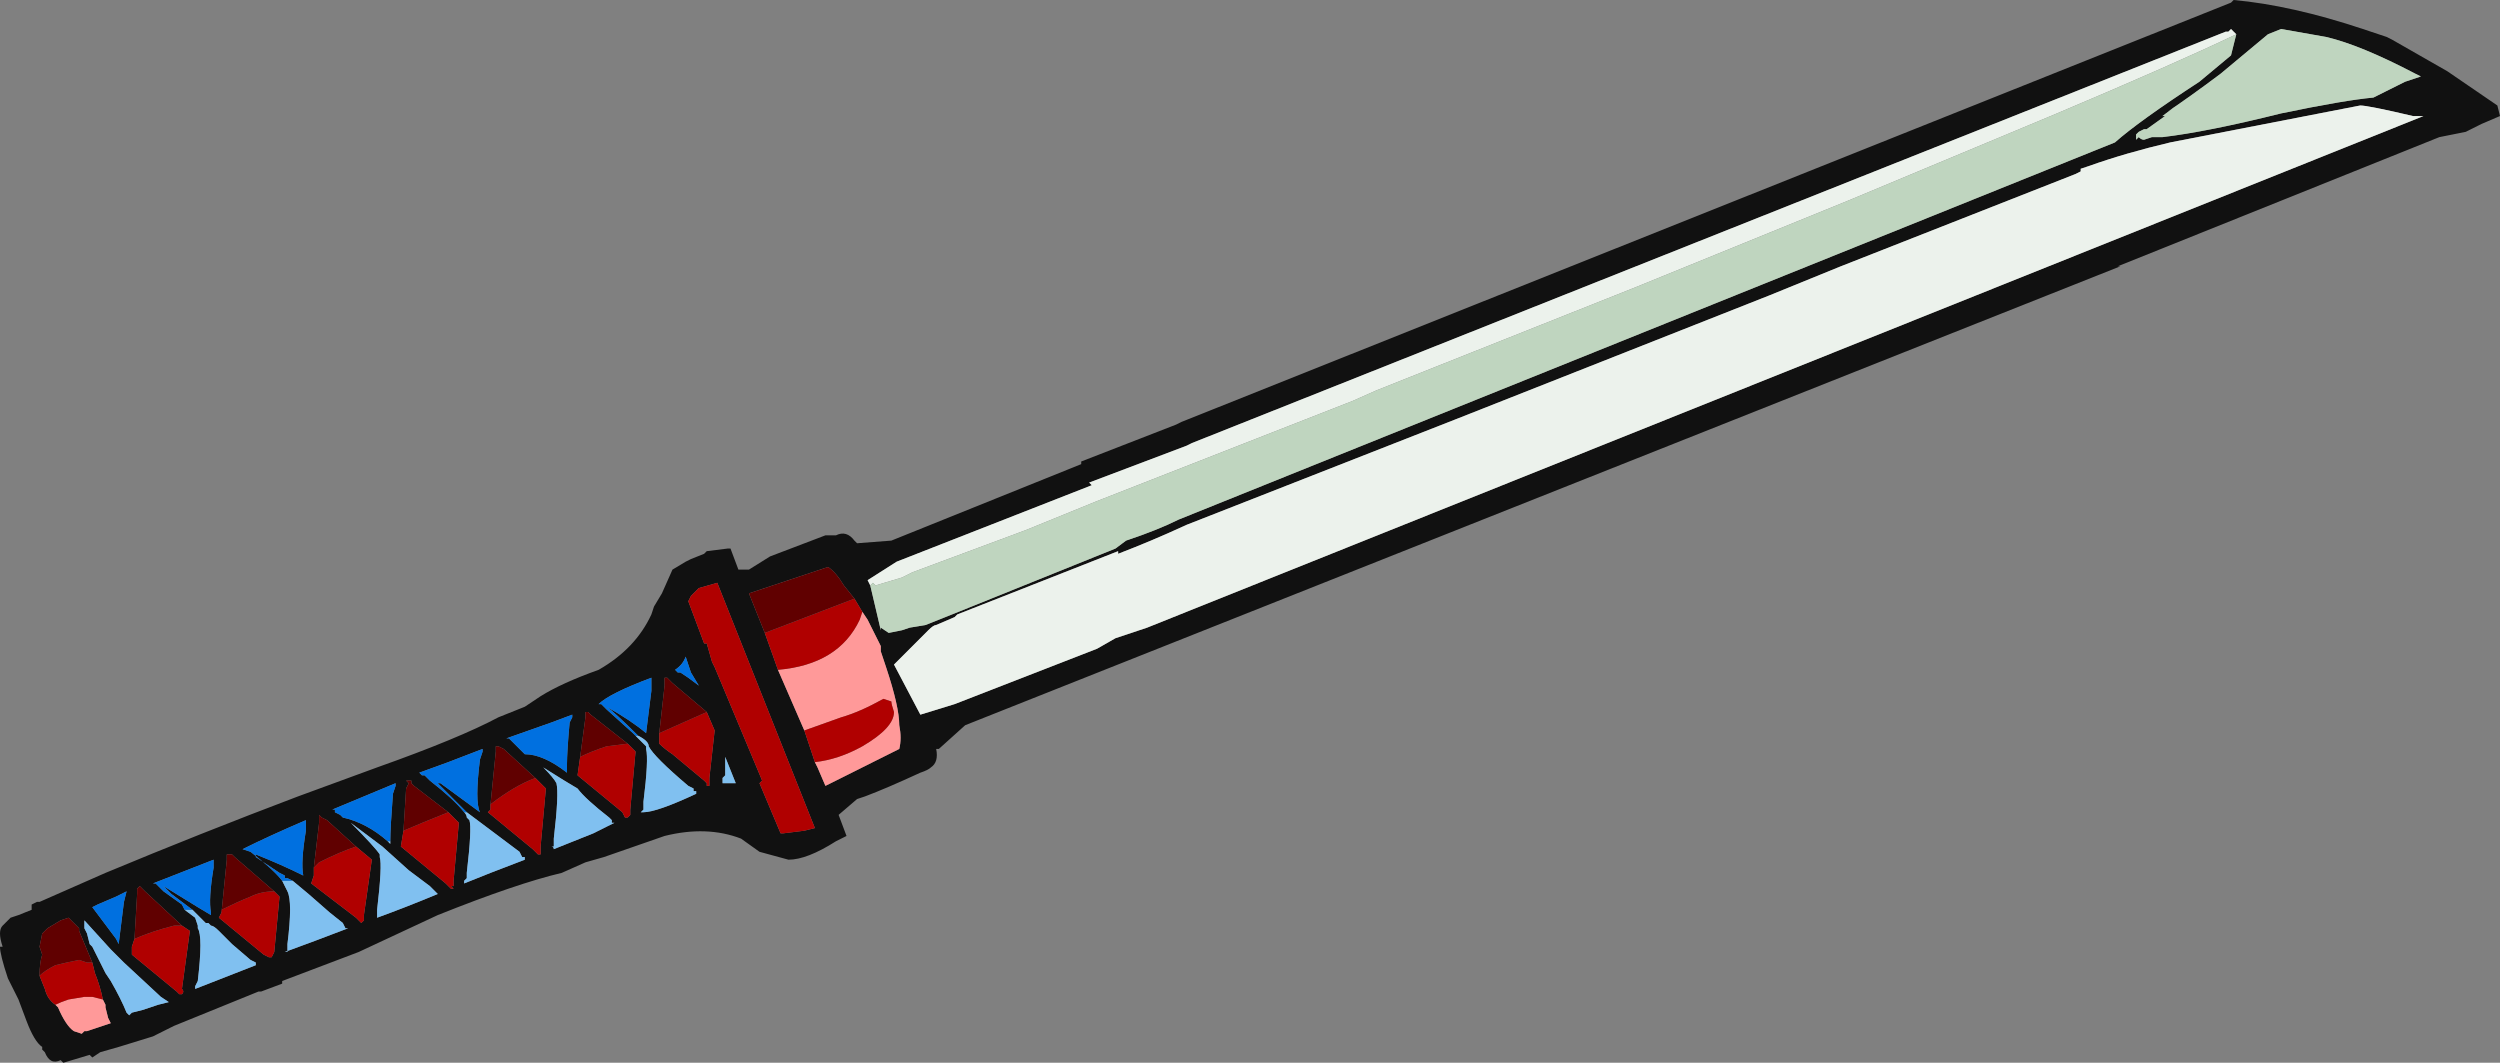 <?xml version="1.0" encoding="UTF-8" standalone="no"?>
<svg xmlns:ffdec="https://www.free-decompiler.com/flash" xmlns:xlink="http://www.w3.org/1999/xlink" ffdec:objectType="frame" height="141.05px" width="331.8px" xmlns="http://www.w3.org/2000/svg">
  <rect width="100%" height="100%" fill="#808080" stroke="none"/>
  <g transform="matrix(1.0, 0.0, 0.0, 1.0, 177.1, 73.85)">
    <use ffdec:characterId="1323" height="20.15" transform="matrix(7.0, 0.0, 0.0, 7.0, -177.1, -73.85)" width="47.4" xlink:href="#shape0"/>
  </g>
  <defs>
    <g id="shape0" transform="matrix(1.0, 0.0, 0.0, 1.0, 25.3, 10.55)">
      <path d="M-8.8 0.55 L-8.6 1.4 -8.6 1.35 -8.45 1.45 -8.2 1.4 -8.05 1.35 -7.75 1.3 -7.25 1.1 -4.15 -0.15 -3.95 -0.3 Q-3.35 -0.5 -2.95 -0.7 L14.8 -7.85 Q15.25 -8.25 16.4 -9.0 L17.0 -9.5 17.1 -9.9 17.0 -10.0 16.95 -9.95 16.9 -9.95 -2.7 -2.15 -2.8 -2.1 -4.65 -1.4 -4.6 -1.35 -8.3 0.1 -8.85 0.45 -8.8 0.55 M2.3 -2.6 L-2.8 -0.6 Q-3.45 -0.3 -4.1 -0.05 L-4.1 -0.1 -7.15 1.1 -7.2 1.15 -7.55 1.3 Q-7.6 1.3 -7.7 1.4 L-8.35 2.05 -7.85 3.0 -7.2 2.8 -4.5 1.75 -4.15 1.55 Q-3.85 1.45 -3.55 1.35 L20.65 -8.35 20.45 -8.35 Q19.6 -8.55 19.45 -8.55 L15.85 -7.85 Q15.0 -7.65 14.3 -7.4 L14.15 -7.35 14.15 -7.3 14.05 -7.25 9.6 -5.5 8.25 -4.95 2.3 -2.6 M19.95 -9.85 L20.05 -9.8 21.1 -9.2 22.05 -8.55 22.1 -8.35 21.75 -8.2 21.45 -8.05 20.95 -7.95 14.85 -5.5 14.9 -5.5 -7.0 3.2 -7.5 3.65 -7.55 3.65 Q-7.5 3.9 -7.65 4.0 -7.7 4.05 -7.85 4.1 -8.5 4.4 -8.9 4.55 L-9.05 4.6 -9.4 4.9 -9.25 5.3 -9.45 5.4 Q-10.0 5.75 -10.35 5.75 L-10.9 5.6 -11.25 5.35 Q-11.9 5.1 -12.7 5.3 L-13.85 5.7 -14.2 5.8 -14.65 6.0 Q-15.5 6.2 -17.0 6.8 L-18.5 7.5 -19.95 8.05 -19.95 8.1 -20.35 8.25 -20.4 8.25 -22.0 8.9 -22.4 9.1 -23.05 9.3 -23.4 9.4 -23.55 9.5 -23.6 9.45 -24.1 9.6 -24.15 9.55 Q-24.35 9.65 -24.45 9.4 L-24.5 9.35 -24.5 9.3 Q-24.65 9.2 -24.8 8.8 L-24.95 8.4 -25.15 8.0 Q-25.3 7.55 -25.3 7.4 L-25.25 7.4 Q-25.35 7.1 -25.25 7.0 L-25.1 6.85 -24.95 6.8 -24.7 6.7 -24.7 6.6 -24.6 6.55 -24.55 6.55 -23.3 6.0 Q-21.5 5.25 -19.65 4.55 L-18.15 4.0 Q-16.6 3.45 -15.85 3.05 L-15.35 2.85 -15.05 2.65 Q-14.65 2.4 -13.95 2.15 -13.25 1.75 -12.95 1.1 L-12.9 0.95 -12.75 0.7 -12.55 0.25 -12.3 0.1 -12.2 0.05 -11.95 -0.05 -11.9 -0.1 -11.5 -0.15 -11.45 -0.15 -11.3 0.25 -11.1 0.25 -10.7 0.0 Q-10.3 -0.15 -9.65 -0.4 L-9.45 -0.4 Q-9.25 -0.5 -9.1 -0.3 L-9.05 -0.25 -8.4 -0.3 -4.8 -1.75 -4.8 -1.8 -3.0 -2.5 -2.9 -2.55 17.0 -10.5 17.05 -10.55 Q18.15 -10.45 19.5 -10.0 L19.95 -9.85 M17.7 -9.9 L16.8 -9.15 Q16.2 -8.7 15.75 -8.4 L15.9 -8.5 15.7 -8.35 15.75 -8.35 15.4 -8.1 15.35 -8.1 15.25 -8.05 15.2 -8.0 15.2 -7.9 15.25 -7.95 Q15.3 -7.9 15.35 -7.9 L15.5 -7.95 15.7 -7.95 Q16.55 -8.05 17.95 -8.4 19.15 -8.65 19.7 -8.7 L20.3 -9.0 20.6 -9.1 20.5 -9.15 Q19.45 -9.7 18.8 -9.85 L17.95 -10.0 17.7 -9.9 M-8.5 1.65 L-8.5 1.65 M-9.85 3.9 L-9.8 4.0 -9.65 4.35 -8.25 3.65 Q-8.2 3.45 -8.25 3.2 -8.25 2.85 -8.5 2.1 L-8.6 1.8 -8.6 1.7 -8.85 1.2 -8.95 1.05 -9.1 0.8 -9.3 0.55 Q-9.45 0.3 -9.6 0.2 L-11.1 0.7 -10.8 1.45 -10.55 2.15 -10.05 3.3 -9.85 3.9 M-10.05 5.2 L-9.85 5.15 -11.7 0.5 -12.05 0.6 -12.2 0.75 -12.25 0.85 -11.95 1.65 -11.9 1.65 -11.8 2.0 -11.75 2.1 -10.85 4.25 -10.9 4.3 -10.5 5.25 -10.45 5.25 -10.05 5.2 M-11.55 4.05 L-11.55 4.15 -11.6 4.2 -11.6 4.3 -11.35 4.3 -11.55 3.8 -11.55 4.05 M-13.2 3.4 Q-13.65 2.95 -13.8 2.85 -13.35 3.1 -13.05 3.35 L-12.95 2.55 -12.95 2.3 Q-13.75 2.6 -13.95 2.8 L-13.9 2.8 -13.8 2.9 -13.3 3.35 -13.25 3.4 Q-13.1 3.55 -13.05 3.6 L-13.05 3.65 Q-13.0 3.85 -13.1 4.65 L-13.1 4.8 -13.15 4.85 -13.1 4.85 Q-12.85 4.85 -12.1 4.5 L-12.1 4.45 -12.15 4.45 -12.15 4.4 -12.25 4.35 Q-12.9 3.8 -13.0 3.6 -13.0 3.55 -13.05 3.5 -13.1 3.45 -13.2 3.4 M-13.4 3.55 L-14.1 3.0 -14.15 2.95 -14.2 2.95 -14.2 3.05 -14.3 3.8 -14.35 4.15 Q-13.8 4.6 -13.5 4.85 L-13.45 4.95 -13.4 4.95 -13.35 4.9 -13.35 4.8 -13.25 3.7 -13.4 3.55 M-14.45 3.0 L-14.85 3.15 -15.7 3.45 -15.65 3.45 -15.35 3.75 Q-15.0 3.75 -14.55 4.1 L-14.55 3.95 Q-14.55 3.7 -14.5 3.15 L-14.45 3.05 -14.45 3.0 M-12.05 2.45 L-12.2 2.2 -12.3 1.9 Q-12.35 2.05 -12.5 2.15 L-12.45 2.2 -12.4 2.2 -12.25 2.3 -12.05 2.45 M-11.9 2.95 L-12.55 2.4 -12.65 2.3 -12.7 2.3 -12.7 2.45 -12.8 3.35 -12.8 3.55 Q-12.7 3.65 -12.55 3.75 L-11.95 4.25 -11.9 4.3 -11.9 4.35 -11.85 4.35 -11.85 4.2 -11.75 3.3 -11.9 2.95 M-14.6 4.25 L-15.0 4.0 Q-14.8 4.2 -14.75 4.3 -14.7 4.5 -14.8 5.35 L-14.8 5.5 -14.85 5.5 Q-14.8 5.5 -14.8 5.55 L-14.05 5.25 -13.65 5.05 -13.7 5.05 -13.7 5.0 -13.75 4.95 Q-14.2 4.6 -14.35 4.4 L-14.6 4.25 M-16.0 4.7 L-16.0 4.8 -16.05 4.85 -15.2 5.55 -15.1 5.65 -15.05 5.65 -15.05 5.5 -14.95 4.4 -15.15 4.2 -15.75 3.65 -15.85 3.6 -15.9 3.6 -15.9 3.7 -16.0 4.7 M-16.15 3.65 L-16.8 3.9 -17.35 4.1 -17.3 4.15 -17.25 4.15 Q-17.2 4.2 -17.15 4.25 -16.7 4.6 -16.5 4.85 -16.45 4.9 -16.45 4.95 L-16.4 5.0 Q-16.35 5.15 -16.45 6.0 L-16.45 6.1 -16.5 6.15 -16.5 6.2 -16.0 6.0 -15.35 5.75 -15.35 5.7 -15.4 5.7 -15.45 5.6 -16.45 4.85 -17.0 4.3 -16.95 4.3 -16.2 4.85 Q-16.3 4.65 -16.2 3.85 L-16.15 3.7 -16.15 3.65 M-17.65 5.2 L-17.7 5.5 Q-17.15 5.95 -16.85 6.2 L-16.75 6.3 -16.7 6.3 -16.75 6.25 -16.7 6.25 -16.7 6.15 -16.6 5.05 -16.8 4.85 -17.45 4.35 -17.5 4.3 -17.5 4.25 -17.6 4.25 -17.55 4.3 -17.6 4.4 -17.65 5.2 M-17.0 6.4 L-17.15 6.25 -17.55 5.95 -18.05 5.5 -18.65 5.05 Q-18.2 5.5 -18.1 5.65 L-18.1 5.7 Q-18.05 5.85 -18.15 6.7 L-18.15 6.85 Q-17.6 6.65 -17.0 6.4 M-21.85 7.0 L-22.55 6.35 -22.65 6.25 -22.7 6.3 -22.7 6.4 -22.75 7.25 -22.8 7.4 -22.8 7.55 -21.95 8.25 -21.9 8.3 -21.85 8.3 Q-21.8 8.25 -21.85 8.2 L-21.7 7.1 -21.85 7.0 M-22.9 6.35 L-23.1 6.45 -23.45 6.6 -23.55 6.65 -23.1 7.25 -23.05 7.35 -22.95 6.55 -22.9 6.35 M-21.65 6.7 L-22.05 6.4 -22.2 6.25 -21.55 6.65 -21.3 6.8 -21.3 6.75 Q-21.35 6.5 -21.25 5.9 L-21.25 5.75 -22.4 6.2 -22.35 6.2 -22.2 6.35 -21.85 6.6 -21.8 6.7 -21.6 6.85 -21.55 7.0 -21.55 7.05 Q-21.45 7.2 -21.55 8.05 L-21.6 8.15 -21.6 8.2 -20.45 7.75 -20.45 7.7 -20.55 7.65 -20.9 7.35 -21.15 7.1 Q-21.25 7.0 -21.3 7.0 L-21.35 6.95 -21.4 6.95 -21.65 6.7 M-19.85 6.1 L-19.9 6.1 -19.9 6.05 -20.0 6.0 -20.45 5.7 -20.45 5.65 Q-19.95 5.85 -19.55 6.05 -19.6 5.8 -19.5 5.2 L-19.5 5.0 Q-20.2 5.3 -20.7 5.55 L-20.55 5.6 Q-20.1 5.95 -19.95 6.15 L-19.85 6.35 Q-19.75 6.55 -19.85 7.35 L-19.85 7.5 -19.9 7.5 Q-19.35 7.3 -18.7 7.05 L-18.75 7.05 -18.8 6.95 -19.05 6.75 -19.45 6.4 -19.75 6.15 -19.85 6.1 M-20.1 6.35 L-20.85 5.7 -20.9 5.65 -21.0 5.65 -21.0 5.75 -21.1 6.75 -21.15 6.85 -20.3 7.55 -20.2 7.6 -20.15 7.6 -20.1 7.5 -20.0 6.45 -20.1 6.35 M-17.9 5.4 Q-17.9 5.15 -17.85 4.5 L-17.8 4.35 -17.8 4.3 -19.0 4.8 -18.95 4.8 -18.95 4.85 -18.85 4.9 -18.8 4.95 Q-18.35 5.05 -17.95 5.4 L-17.9 5.45 -17.9 5.4 M-18.55 5.5 L-19.1 5.0 -19.2 4.95 -19.25 4.9 -19.25 5.05 -19.35 5.9 -19.35 6.05 -19.4 6.2 -18.55 6.85 -18.45 6.95 -18.4 6.9 Q-18.4 6.85 -18.4 6.8 L-18.25 5.75 -18.55 5.5 M-23.15 7.5 L-23.2 7.45 -23.7 6.9 -23.7 7.05 -23.65 7.15 -23.6 7.35 -23.55 7.4 -23.3 7.9 -23.2 8.05 Q-23.0 8.4 -22.9 8.65 L-22.85 8.7 -22.8 8.65 -22.6 8.6 -22.3 8.5 -22.1 8.45 -22.25 8.35 -22.95 7.7 -23.15 7.5 M-23.55 7.7 L-23.8 7.1 -23.8 7.05 -24.0 6.85 -24.15 6.9 -24.4 7.05 -24.5 7.15 -24.55 7.4 -24.5 7.55 Q-24.55 7.7 -24.55 7.95 L-24.45 8.2 Q-24.4 8.4 -24.25 8.5 L-24.2 8.55 Q-24.05 8.9 -23.9 9.0 L-23.75 9.05 -23.7 9.0 -23.65 9.0 -23.2 8.85 -23.25 8.75 -23.3 8.55 -23.3 8.5 -23.35 8.4 Q-23.4 8.15 -23.5 7.9 L-23.55 7.7" fill="#111111" fill-rule="evenodd" stroke="none"/>
      <path d="M17.0 -10.0 L17.1 -9.9 Q15.95 -9.35 13.7 -8.4 L9.75 -6.75 5.7 -5.1 0.8 -3.15 0.35 -2.95 -4.5 -1.05 -5.85 -0.5 -8.0 0.3 -8.2 0.4 -8.7 0.55 -8.75 0.5 -8.8 0.55 -8.85 0.45 -8.3 0.1 -4.6 -1.35 -4.65 -1.4 -2.8 -2.1 -2.7 -2.15 16.9 -9.95 16.95 -9.95 17.0 -10.0 M2.3 -2.6 L8.25 -4.95 9.6 -5.5 14.05 -7.25 14.15 -7.3 14.15 -7.35 14.3 -7.4 Q15.0 -7.65 15.85 -7.85 L19.45 -8.55 Q19.6 -8.55 20.45 -8.35 L20.65 -8.35 -3.55 1.35 Q-3.85 1.45 -4.15 1.55 L-4.5 1.75 -7.2 2.8 -7.85 3.0 -8.35 2.05 -7.7 1.4 Q-7.6 1.3 -7.55 1.3 L-7.2 1.15 -7.15 1.1 -4.1 -0.1 -4.1 -0.05 Q-3.45 -0.3 -2.8 -0.6 L2.3 -2.6" fill="#ecf2ec" fill-rule="evenodd" stroke="none"/>
      <path d="M-8.8 0.55 L-8.75 0.5 -8.7 0.55 -8.2 0.4 -8.0 0.3 -5.85 -0.5 -4.5 -1.05 0.35 -2.95 0.8 -3.15 5.7 -5.1 9.75 -6.75 13.7 -8.4 Q15.95 -9.35 17.1 -9.9 L17.0 -10.0 17.1 -9.9 17.0 -9.5 16.4 -9.0 Q15.25 -8.25 14.8 -7.85 L-2.95 -0.7 Q-3.35 -0.5 -3.95 -0.3 L-4.15 -0.15 -7.25 1.1 -7.75 1.3 -8.05 1.35 -8.2 1.4 -8.45 1.45 -8.6 1.35 -8.6 1.4 -8.8 0.55 M17.7 -9.9 L17.95 -10.0 18.8 -9.85 Q19.45 -9.7 20.5 -9.15 L20.6 -9.1 20.3 -9.0 19.7 -8.7 Q19.15 -8.65 17.95 -8.4 16.55 -8.05 15.7 -7.95 L15.5 -7.95 15.35 -7.9 Q15.3 -7.9 15.25 -7.95 L15.2 -7.9 15.2 -8.0 15.25 -8.05 15.35 -8.1 15.4 -8.1 15.75 -8.35 15.7 -8.35 15.9 -8.5 15.75 -8.4 Q16.2 -8.7 16.8 -9.15 L17.7 -9.9" fill="#bfd5bf" fill-rule="evenodd" stroke="none"/>
      <path d="M-11.55 4.05 L-11.55 3.8 -11.35 4.3 -11.6 4.3 -11.6 4.2 -11.55 4.15 -11.55 4.05 M-13.2 3.4 Q-13.1 3.45 -13.05 3.5 -13.0 3.55 -13.0 3.6 -12.9 3.8 -12.25 4.35 L-12.15 4.4 -12.15 4.45 -12.1 4.45 -12.1 4.5 Q-12.85 4.85 -13.1 4.85 L-13.15 4.85 -13.1 4.8 -13.1 4.65 Q-13.0 3.85 -13.05 3.65 L-13.05 3.6 Q-13.1 3.55 -13.25 3.4 L-13.2 3.4 M-14.6 4.25 L-14.35 4.4 Q-14.2 4.6 -13.75 4.95 L-13.7 5.0 -13.7 5.05 -13.65 5.05 -14.05 5.25 -14.8 5.55 Q-14.8 5.5 -14.85 5.5 L-14.8 5.5 -14.8 5.35 Q-14.7 4.5 -14.75 4.3 -14.8 4.2 -15.0 4.0 L-14.6 4.25 M-16.5 4.85 L-16.45 4.85 -15.45 5.6 -15.4 5.7 -15.35 5.7 -15.35 5.75 -16.0 6.0 -16.5 6.2 -16.5 6.15 -16.45 6.1 -16.45 6.0 Q-16.35 5.15 -16.4 5.0 L-16.45 4.95 Q-16.45 4.9 -16.5 4.85 M-17.0 6.4 Q-17.6 6.65 -18.15 6.85 L-18.15 6.7 Q-18.05 5.85 -18.1 5.7 L-18.1 5.65 Q-18.2 5.5 -18.65 5.05 L-18.05 5.5 -17.55 5.95 -17.15 6.25 -17.0 6.4 M-21.8 6.7 L-21.65 6.7 -21.4 6.95 -21.35 6.95 -21.3 7.0 Q-21.25 7.0 -21.15 7.1 L-20.9 7.35 -20.55 7.65 -20.45 7.7 -20.45 7.75 -21.6 8.2 -21.6 8.15 -21.55 8.05 Q-21.45 7.2 -21.55 7.05 L-21.55 7.0 -21.6 6.85 -21.8 6.7 M-19.85 6.1 L-19.75 6.15 -19.45 6.4 -19.05 6.75 -18.8 6.95 -18.75 7.05 -18.7 7.05 Q-19.35 7.3 -19.9 7.5 L-19.85 7.5 -19.85 7.35 Q-19.75 6.55 -19.85 6.35 L-19.95 6.15 -19.75 6.15 -19.85 6.1 M-17.95 5.4 L-17.9 5.4 -17.9 5.45 -17.95 5.4 M-23.15 7.5 L-22.95 7.7 -22.25 8.35 -22.1 8.45 -22.3 8.5 -22.6 8.6 -22.8 8.65 -22.85 8.7 -22.9 8.65 Q-23.0 8.4 -23.2 8.05 L-23.3 7.9 -23.55 7.4 -23.6 7.35 -23.65 7.15 -23.7 7.05 -23.7 6.9 -23.2 7.45 -23.15 7.5" fill="#80c0f0" fill-rule="evenodd" stroke="none"/>
      <path d="M-13.25 3.4 L-13.3 3.35 -13.8 2.9 -13.9 2.8 -13.95 2.8 Q-13.75 2.6 -12.95 2.3 L-12.95 2.55 -13.05 3.35 Q-13.35 3.1 -13.8 2.85 -13.65 2.95 -13.2 3.4 L-13.25 3.4 M-12.05 2.45 L-12.25 2.3 -12.4 2.2 -12.45 2.2 -12.5 2.15 Q-12.35 2.05 -12.3 1.9 L-12.2 2.2 -12.05 2.45 M-14.45 3.0 L-14.45 3.05 -14.5 3.15 Q-14.55 3.7 -14.55 3.95 L-14.55 4.1 Q-15.0 3.75 -15.35 3.75 L-15.65 3.45 -15.7 3.45 -14.85 3.15 -14.45 3.0 M-16.5 4.85 Q-16.7 4.6 -17.15 4.25 -17.2 4.2 -17.25 4.15 L-17.3 4.15 -17.35 4.1 -16.8 3.9 -16.15 3.65 -16.15 3.7 -16.2 3.85 Q-16.3 4.65 -16.2 4.85 L-16.95 4.3 -17.0 4.3 -16.45 4.85 -16.5 4.85 M-21.8 6.7 L-21.85 6.6 -22.2 6.35 -22.35 6.2 -22.4 6.2 -21.25 5.75 -21.25 5.9 Q-21.35 6.5 -21.3 6.75 L-21.3 6.8 -21.55 6.65 -22.2 6.25 -22.05 6.4 -21.65 6.7 -21.8 6.7 M-22.9 6.35 L-22.95 6.55 -23.05 7.35 -23.1 7.25 -23.55 6.65 -23.45 6.6 -23.1 6.45 -22.9 6.35 M-19.95 6.15 Q-20.1 5.95 -20.55 5.6 L-20.7 5.55 Q-20.2 5.3 -19.5 5.0 L-19.5 5.2 Q-19.6 5.8 -19.55 6.05 -19.95 5.85 -20.45 5.65 L-20.45 5.7 -20.0 6.0 -19.9 6.05 -19.9 6.1 -19.85 6.1 -19.75 6.15 -19.95 6.15 M-17.95 5.4 Q-18.35 5.05 -18.8 4.95 L-18.85 4.9 -18.95 4.85 -18.95 4.8 -19.0 4.8 -17.8 4.3 -17.8 4.35 -17.85 4.5 Q-17.9 5.15 -17.9 5.4 L-17.95 5.4" fill="#0070e0" fill-rule="evenodd" stroke="none"/>
      <path d="M-8.95 1.05 L-8.85 1.2 -8.6 1.7 -8.6 1.8 -8.5 2.1 Q-8.25 2.85 -8.25 3.2 -8.2 3.45 -8.25 3.65 L-9.65 4.35 -9.8 4.0 -9.85 3.9 Q-9.4 3.85 -8.95 3.6 -8.35 3.25 -8.35 2.95 -8.4 2.8 -8.4 2.75 L-8.55 2.7 Q-9.0 2.95 -9.35 3.05 L-10.05 3.3 -10.55 2.15 Q-9.4 2.05 -9.0 1.2 L-8.95 1.05 M-23.35 8.4 L-23.3 8.5 -23.3 8.55 -23.25 8.75 -23.2 8.85 -23.65 9.0 -23.7 9.0 -23.75 9.05 -23.9 9.0 Q-24.05 8.9 -24.2 8.55 L-24.25 8.5 Q-24.15 8.45 -24.0 8.4 L-23.7 8.35 -23.55 8.35 -23.35 8.4" fill="#ff9999" fill-rule="evenodd" stroke="none"/>
      <path d="M-8.95 1.05 L-9.0 1.2 Q-9.4 2.05 -10.55 2.15 L-10.8 1.45 -9.1 0.8 -8.95 1.05 M-10.05 3.3 L-9.35 3.05 Q-9.0 2.95 -8.55 2.7 L-8.4 2.75 Q-8.4 2.8 -8.35 2.95 -8.35 3.25 -8.95 3.6 -9.4 3.85 -9.85 3.9 L-10.05 3.3 M-10.05 5.2 L-10.45 5.25 -10.5 5.25 -10.9 4.3 -10.85 4.25 -11.75 2.1 -11.8 2.0 -11.9 1.65 -11.95 1.65 -12.25 0.85 -12.2 0.75 -12.05 0.6 -11.7 0.5 -9.85 5.15 -10.05 5.2 M-13.4 3.55 L-13.25 3.7 -13.35 4.8 -13.35 4.9 -13.4 4.95 -13.45 4.95 -13.5 4.85 Q-13.8 4.6 -14.35 4.15 L-14.3 3.8 Q-14.1 3.7 -13.8 3.6 L-13.4 3.55 M-12.8 3.35 L-11.9 2.95 -11.75 3.3 -11.85 4.2 -11.85 4.35 -11.9 4.35 -11.9 4.3 -11.95 4.25 -12.55 3.75 Q-12.7 3.65 -12.8 3.55 L-12.8 3.35 M-15.15 4.2 L-14.95 4.4 -15.05 5.5 -15.05 5.65 -15.1 5.65 -15.2 5.55 -16.05 4.85 -16.0 4.8 -16.0 4.7 Q-15.55 4.35 -15.15 4.2 M-16.8 4.85 L-16.6 5.05 -16.7 6.15 -16.7 6.25 -16.75 6.25 -16.7 6.3 -16.75 6.3 -16.85 6.2 Q-17.15 5.95 -17.7 5.5 L-17.65 5.2 Q-17.3 5.05 -16.8 4.85 M-22.75 7.25 Q-22.4 7.1 -22.0 7.0 L-21.85 7.0 -21.7 7.1 -21.85 8.2 Q-21.8 8.25 -21.85 8.3 L-21.9 8.3 -21.95 8.25 -22.8 7.55 -22.8 7.4 -22.75 7.25 M-20.1 6.35 L-20.0 6.45 -20.1 7.5 -20.15 7.6 -20.2 7.6 -20.3 7.55 -21.15 6.85 -21.1 6.75 -21.1 6.7 Q-20.8 6.55 -20.55 6.45 -20.35 6.35 -20.1 6.35 M-18.55 5.5 L-18.25 5.75 -18.4 6.8 Q-18.4 6.85 -18.4 6.9 L-18.45 6.95 -18.55 6.85 -19.4 6.2 -19.35 6.05 -19.35 5.9 -19.25 5.8 Q-18.85 5.6 -18.55 5.5 M-24.55 7.95 Q-24.45 7.85 -24.25 7.75 -24.05 7.7 -23.8 7.65 L-23.65 7.7 -23.55 7.7 -23.5 7.9 Q-23.4 8.15 -23.35 8.4 L-23.55 8.35 -23.7 8.35 -24.0 8.4 Q-24.15 8.45 -24.25 8.5 -24.4 8.4 -24.45 8.2 L-24.55 7.95" fill="#b00000" fill-rule="evenodd" stroke="none"/>
      <path d="M-10.8 1.45 L-11.1 0.7 -9.6 0.2 Q-9.45 0.3 -9.3 0.55 L-9.1 0.8 -10.8 1.45 M-14.3 3.8 L-14.2 3.05 -14.2 2.95 -14.15 2.95 -14.1 3.0 -13.4 3.55 -13.8 3.6 Q-14.1 3.7 -14.3 3.8 M-12.8 3.35 L-12.7 2.45 -12.7 2.3 -12.65 2.3 -12.55 2.4 -11.9 2.95 -12.8 3.35 M-16.0 4.7 L-15.9 3.7 -15.9 3.6 -15.85 3.6 -15.75 3.65 -15.15 4.2 Q-15.55 4.35 -16.0 4.7 M-17.65 5.2 L-17.6 4.4 -17.55 4.3 -17.6 4.25 -17.5 4.25 -17.5 4.3 -17.45 4.35 -16.8 4.85 Q-17.3 5.05 -17.65 5.2 M-22.75 7.25 L-22.7 6.4 -22.7 6.3 -22.65 6.25 -22.55 6.35 -21.85 7.0 -22.0 7.0 Q-22.4 7.1 -22.75 7.25 M-21.1 6.75 L-21.0 5.75 -21.0 5.65 -20.9 5.65 -20.85 5.7 -20.1 6.35 Q-20.35 6.35 -20.55 6.45 -20.8 6.55 -21.1 6.7 L-21.1 6.75 M-19.35 5.9 L-19.25 5.05 -19.25 4.9 -19.2 4.95 -19.1 5.0 -18.55 5.5 Q-18.85 5.6 -19.25 5.8 L-19.35 5.9 M-24.55 7.95 Q-24.55 7.7 -24.5 7.55 L-24.55 7.4 -24.5 7.15 -24.4 7.05 -24.15 6.9 -24.0 6.85 -23.8 7.05 -23.8 7.1 -23.55 7.7 -23.65 7.7 -23.8 7.65 Q-24.05 7.7 -24.25 7.75 -24.45 7.85 -24.55 7.95" fill="#600000" fill-rule="evenodd" stroke="none"/>
    </g>
  </defs>
</svg>
